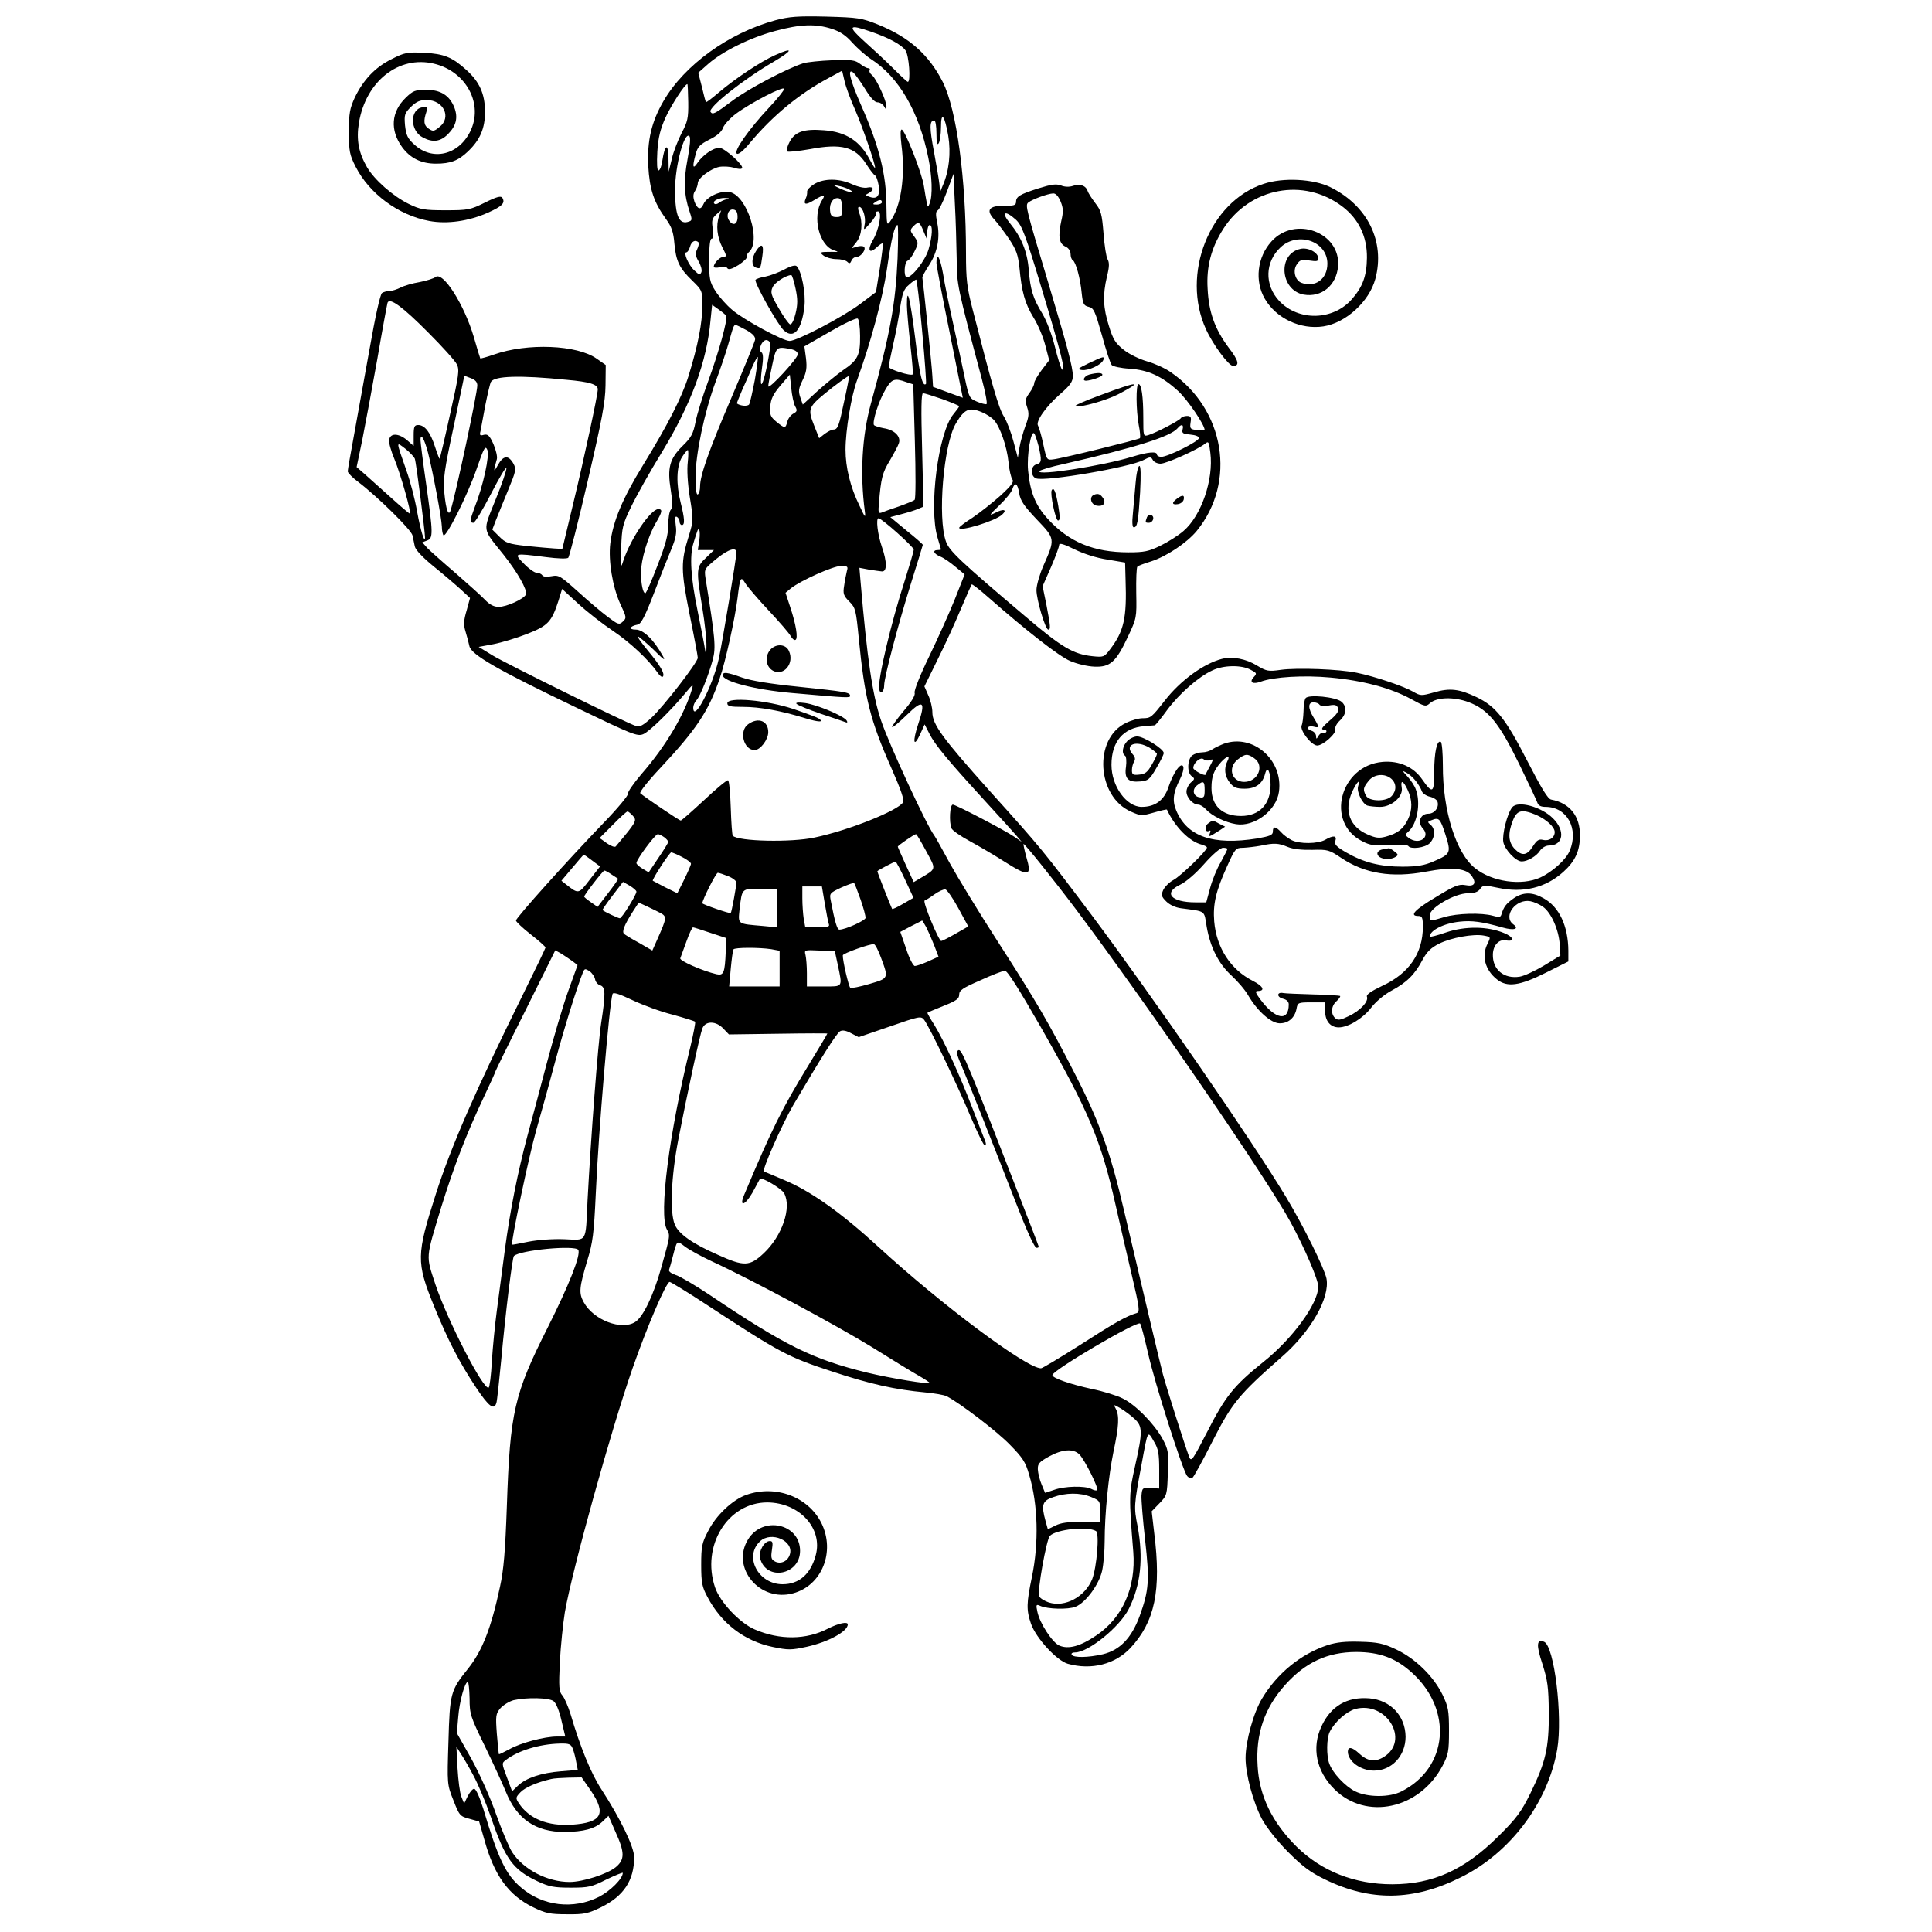 <?xml version="1.0" encoding="utf-8"?>
<!-- Generator: Adobe Illustrator 21.0.0, SVG Export Plug-In . SVG Version: 6.00 Build 0)  -->
<svg version="1.1" id="图层_1" xmlns="http://www.w3.org/2000/svg" xmlns:xlink="http://www.w3.org/1999/xlink" x="0px" y="0px"
	 viewBox="0 0 850 850" style="enable-background:new 0 0 850 850;" xml:space="preserve">
<g transform="translate(0,0) scale(1,1)">
	<path d="M363.5,7.3c14.1,0.4,15.5,0.6,22.8,3.5c13.8,5.6,22.4,13.3,28.5,25.3c6.1,12.2,10.2,42.5,10.2,75.4
		c0,11.4,0.4,14.9,2.9,24.6c8.7,33.9,11.5,43.6,13.8,47.2c1.3,2.1,3.2,7.1,4.2,11l1.9,7.1l0.7-4.4c0.4-2.5,1.6-6.7,2.6-9.5
		c1.6-4.1,1.7-5.6,0.8-8.3c-1-3-0.8-3.8,1-6.3c1.1-1.5,2.1-3.5,2.1-4.3s1.5-3.4,3.3-5.8l3.3-4.3l-1.7-6.5c-0.9-3.6-3.2-9.1-5.2-12.3
		c-3.8-6.2-5.2-11.3-6.2-22c-0.6-5.5-1.3-7.7-4.5-12.5c-2.2-3.2-5.1-7.1-6.6-8.7c-3.8-4.1-2.3-6,4.5-6c4.1,0.1,5.1-0.2,5.1-1.6
		c0-2.4,1.6-3.4,9.8-6c5.8-1.8,7.8-2.1,10-1.3c1.7,0.7,3.7,0.7,5.2,0.2c3-1.1,5.7-0.2,6.5,2.2c0.3,1,1.9,3.4,3.4,5.4
		c2.5,3.2,2.9,4.7,3.6,13.3c0.4,5.3,1.2,10.5,1.8,11.4c0.8,1.4,0.8,3.3-0.3,7.6c-1.9,8.1-1.7,13.7,0.9,21.8
		c1.8,5.9,2.9,7.6,6.6,10.5c2.4,1.9,7,4.1,10.2,5s7.9,3,10.3,4.7c23.9,16.4,29.1,48.3,11.5,69.9c-4.4,5.3-13.3,11.2-20.1,13.4
		c-2.9,0.9-5.7,1.9-6,2.3c-0.4,0.4-0.6,5.6-0.5,11.7c0.2,10.8,0.2,10.9-3.7,19.2c-5.2,11.1-7.8,13.4-14.7,13.1
		c-3-0.1-7.7-1.2-10.7-2.5c-4.9-2.1-18.9-13-36.1-28.1c-3.7-3.3-7-5.8-7.2-5.6c-0.2,0.3-2.4,5.2-4.8,10.9c-2.4,5.8-7,15.8-10.2,22.2
		l-5.8,11.8l1.7,3.9c1,2.1,1.8,5.5,1.8,7.4c0,5.4,4.3,11.3,25.4,34.9c22.7,25.2,23.3,26,44.6,54.3C507,438.3,551,502,565.9,526.8
		c7.7,12.8,16.8,31.3,17.7,35.7c1.6,8.5-6.9,23.4-19.8,34.6c-18.7,16.4-21.8,20.2-30.3,36.9c-4.3,8.5-8.3,15.8-8.9,16.2
		c-0.6,0.4-1.6,0-2.3-0.8c-2.1-2.8-14.3-41-17.2-54c-1.6-6.9-3.1-12.8-3.5-13.1C500.3,581,463,602.9,463,605c0,1.3,7.8,4,17.4,6.1
		c5,1,11,2.9,13.4,4.1c5.7,2.7,13.9,11.1,17.6,17.7c2.6,4.9,2.8,5.8,2.4,15.1c-0.3,9.7-0.4,10-3.7,13.4l-3.4,3.5l1.1,9.5
		c3.2,25.4,0.3,39.1-10.5,50.7c-6.7,7.1-17.1,9.8-27.5,6.9c-4.9-1.4-14-11.3-16.2-17.6c-2.1-6.1-2-9.1,0.4-20.6
		c3.1-15,2.7-31.9-1.2-44.9c-1.6-5.7-2.9-7.6-8.5-13.3c-5.7-5.9-22.1-18.4-27.8-21.3c-1.1-0.6-5.4-1.3-9.5-1.7
		c-13-1.2-24-3.6-40.6-9.1c-19.9-6.5-23-8.2-55.4-29.4c-8.5-5.6-15.9-10.1-16.4-10.1c-1.5,0.1-9.9,19.6-16.3,38
		c-9.3,26.6-26.6,88.8-29.8,107.4c-0.8,4.9-1.8,14.7-2.2,21.8c-0.5,11.2-0.4,13,1.1,14.7c0.9,1,2.5,4.7,3.6,8.2
		c4.3,14.6,9,26.1,13.5,33c8.5,13.1,14.5,25.5,14.5,30c0,10.2-4.6,17.1-14.5,22c-5.8,2.8-7.4,3.2-15.1,3.1c-7.5,0-9.3-0.4-14.9-3.1
		c-10.8-5.3-17.1-14-21.4-29.7l-2.3-8l-4.3-1.2c-4.1-1.1-4.4-1.4-7-8.1c-2.8-7-2.8-7.1-2.2-25.8c0.6-21.3,0.9-22.5,8.5-32
		c6.3-7.8,10.3-17.9,14.2-36.3c1.6-7.2,2.3-15.7,3-35.5c1.4-41.4,3.2-49.1,18-78.5c9.3-18.5,14.7-32.1,13.4-34.1
		c-1.3-2.2-25.7,0.1-28.3,2.7c-0.7,0.7-3.7,25-5.6,45.9c-0.9,9.3-1.8,17.8-2.1,18.7c-1,3.4-3.3,1.7-8.8-6.5
		c-7.7-11.6-12.6-21.2-18.7-36.2c-7.8-19.2-7.7-22.4,0.8-49c6.7-21,17.7-46.1,37.9-87c5.7-11.5,10.4-21.3,10.4-21.6
		c0-0.4-2.9-3-6.5-5.8s-6.5-5.6-6.5-6.1c0-1.2,22.9-26.7,38.6-43c6.1-6.3,10.9-12.1,10.7-12.8c-0.3-0.6,2.4-4.5,5.8-8.5
		c10.9-12.5,19.1-26.4,22.4-37.7c0.6-2.1,0.1-1.8-2.6,1.5c-6.8,8.2-16.2,17.4-18.9,18.5c-2.6,1.1-4.8,0.2-29.9-11.9
		c-34.2-16.4-45.9-23.1-46.6-26.9c-0.3-1.5-1.1-4.4-1.7-6.4c-0.9-2.9-0.8-4.9,0.5-9.2l1.5-5.5l-4.1-3.8c-2.3-2.1-7.7-6.7-11.9-10.1
		c-4.8-3.9-8-7.3-8.3-8.8c-0.3-1.3-0.7-3.5-1-4.8c-0.5-2.5-15.4-17.1-23.8-23.5c-2.6-1.9-4.7-4.1-4.7-4.7c0-0.7,1.2-7.5,2.6-15.1
		c1.4-7.6,4.5-24.8,6.9-38.2c2.7-15.4,4.8-24.7,5.6-25.2s2.3-0.9,3.4-0.9s3.2-0.7,4.8-1.5c1.5-0.8,5.3-1.9,8.4-2.4
		c3-0.6,6.2-1.6,6.9-2.2c3.3-2.7,12.7,12.2,16.9,26.5c1.4,5,2.7,9.1,2.8,9.3c0.2,0.1,2.9-0.6,6-1.7c14.7-5.2,36.6-4.3,45.2,1.8
		l4,2.8l-0.1,9c-0.1,7.3-1.5,14.8-7.8,41.9c-4.2,18.1-8.1,33.4-8.6,33.9s-4.5,0.4-9.8-0.3c-14.3-1.8-14.3-1.8-9.7,2.9
		c2.1,2.2,4.7,4,5.6,4c1,0,2.1,0.5,2.5,1.1c0.4,0.7,2,0.8,4.1,0.4c3.2-0.6,3.9-0.1,11.6,6.8c4.5,4.1,10.4,9.1,13.1,11.1
		c4.5,3.4,5,3.6,6.6,2.1c1.7-1.6,1.7-1.9-1.1-7.8c-3.4-7.5-5.3-19-4.4-26.6c1.2-9.9,5.4-19.8,14.5-34.6c10.7-17.4,17-29.7,19.9-39
		c4.2-13.6,6.1-23.4,6.1-31.2c0-6.4-0.1-6.6-4.4-10.8c-5.7-5.5-7.2-8.6-7.9-16.4c-0.4-4.9-1.2-7.3-3.6-10.6
		c-5.5-7.6-7.3-13.1-7.9-23.6c-0.5-11,1.4-19.3,6.7-28.4c9.2-15.9,28.7-30,49.3-35.6C347.3,7.3,350.9,7,363.5,7.3z M341.1,13.6
		c-10.9,2.9-23.1,8.9-29.5,14.5l-4.4,3.9l1.6,6.2c0.8,3.5,1.6,6.5,1.8,6.7c0.2,0.2,2.7-1.7,5.6-4.2c7.6-6.4,18.5-13.6,24.7-16.4
		c8.4-3.8,8.1-2.2-0.6,2.9c-13.2,7.7-28.9,20.1-27.7,22c0.9,1.4,1.9,0.9,9.5-4.8c6.7-5.1,23.9-14.2,31.4-16.6
		c1.7-0.5,7.4-1.1,12.7-1.3c8.4-0.3,10-0.1,12.2,1.6c1.3,1,2.9,1.9,3.6,1.9c0.6,0,0.9,0.4,0.6,0.9s0.2,1.5,1.1,2.2
		c1.9,1.6,6.3,11.2,6.3,13.7c-0.1,1.6-0.1,1.6-1.1-0.1c-0.5-0.9-1.8-1.7-2.9-1.7c-1.2,0-3.1-2.1-5.4-5.9c-2-3.2-4.3-6.4-5.1-7.1
		c-2.9-2.4-1.6,3,3.4,14.4C386.8,64.2,390,77,390,90.8c0.1,7.9,0.2,8.5,1.5,6.8c4.9-6.5,6.9-19.9,5.1-33.9c-0.5-4.3-0.5-6.7,0.1-6.7
		c1.4,0,9.1,19.6,9.8,25c0.4,2.5,0.9,5.6,1.2,7c0.5,2.3,0.6,2.4,1.3,0.5c1.4-3.3,1.1-12.1-0.6-20.2c-4.1-20.2-13-35.5-25.2-43.3
		c-2.3-1.5-6-4.8-8.2-7.2c-2.8-3.2-5.3-4.9-9-6.1C358.9,10.4,352.2,10.6,341.1,13.6z M380.4,18.3c3.8,3.4,9.6,8.8,12.7,11.9
		c3.2,3.2,6,5.8,6.3,5.8c1.4,0,0.5-11.7-1-13.8c-1.8-2.6-7.4-5.6-15.3-8.3C373.3,10.5,372.7,11.4,380.4,18.3z M371.6,35.8l-1.1-4.7
		l-6.1,3.3c-12.7,6.8-24.5,16.5-34.5,28.5c-2.8,3.4-5,5.2-5.7,4.7c-1.6-1,5.3-10.8,14.1-20.2c3.7-3.9,6.7-7.7,6.7-8.3
		c0-1.5-14.7,6.1-21.3,11c-2.5,1.9-5,4.6-5.6,6.1c-0.6,1.8-2.7,3.6-6,5.2c-4.1,2.1-5.2,3.2-6,6.3c-1.6,5.7-1.3,7.1,0.8,3.9
		c2.3-3.4,6.9-6.6,9.6-6.6c2.3,0.1,10.8,7.7,10,9c-0.3,0.5-1.9,0.4-3.5-0.2c-1.7-0.5-4.6-0.7-6.5-0.4c-3.9,0.8-9.5,5-9.5,7.2
		c0,0.8-0.5,2.3-1.2,3.4c-0.9,1.3-0.9,2.7-0.3,4.6c1.3,3.5,2.8,4,4,1.2c1.4-3.3,7.7-6.1,11.6-5.3c7.7,1.7,14,21.8,8.3,26.5
		c-0.7,0.7-1.1,1.6-0.9,2.1c0.3,0.4-1.3,2-3.6,3.5c-2.9,1.8-4.4,2.2-4.9,1.4c-0.4-0.7-1.7-0.9-3.3-0.4c-1.5,0.3-2.7,0.2-2.7-0.2
		c0.1-1.7,2.7-4.4,4.3-4.4c1.5,0,1.4-0.6-0.5-4.2c-2.3-4.5-2.9-9.7-1.4-13.8l0.9-2.5l-2.2,1.9c-1.8,1.7-2.1,2.6-1.5,6.3
		c0.4,2.9,0.3,4.3-0.5,4.3c-0.7,0-1.1,3.1-1.1,9.3c0,8.5,0.2,9.7,2.8,13.8c1.6,2.5,4.9,6.2,7.3,8.2c5.1,4.4,22.3,13.7,25.3,13.7
		c3.3,0,23.4-10.5,31.1-16.3l6.9-5.2l1.7-10.5c0.9-5.8,1.5-10.7,1.3-10.9c-0.2-0.3-1.5,0.6-2.8,1.8c-3.2,3-4.1,1.1-1.6-3.2
		c2.8-4.7,4.2-12.7,2.3-12.7c-0.8,0-1.2,0.4-0.9,0.8c0.3,0.5-0.8,2.4-2.5,4.3c-3,3.4-3,3.4-2.5,0.7c0.7-3-0.8-7.8-2.4-7.8
		c-0.6,0-0.6,0.9,0,2.6c1.7,4.3,1.2,9.9-1.2,12.9l-2.1,2.7l2.1-0.6c1.2-0.4,2.6-0.5,3.2-0.1c1.4,0.9-1.1,4.5-3.1,4.5
		c-0.9,0-2,0.8-2.3,1.7c-0.5,1.2-0.9,1.4-1.8,0.5c-0.7-0.7-2.8-1.2-4.8-1.2s-4.5-0.7-5.6-1.5c-2.1-1.6-1.7-1.7,3.6-1.7
		c3,0.1,3.1,0,1.1-0.6c-6.7-2-9.9-14.8-5.5-22c1.8-2.7,0.9-2.8-3.5-0.1c-3.6,2.2-4.8,2-3.6-0.8c0.5-1,0.7-2.4,0.6-3
		c-0.1-0.7,1.3-2.2,3.1-3.3c4.3-2.6,11-2.6,16.8,0.1c2.5,1.1,5.4,1.8,6.7,1.4c2.7-0.6,3.1,1,0.6,2.4c-1.7,0.9-1.7,1,0,1.6
		c3.5,1.4,5-0.2,4.3-4.8c-0.4-2.3-1.1-4.3-1.6-4.5s-2.3-2.5-4-5.2c-4.8-7.4-10.8-9-24.6-6.4c-5.2,0.9-9.7,1.4-10.1,1
		s0.1-2.4,1.2-4.4c2.4-4.3,6.3-5.6,15-4.9c9.8,0.7,16,4.8,20.3,13.2c1.2,2.2,2.1,3.7,2.2,3.3c0.1-1.8-5.6-18.1-8.7-25.3
		C374.3,44.1,372.2,38.4,371.6,35.8z M302.4,37c-1.1,0-7,9.1-9.6,14.7c-2.3,5.2-3.2,8.7-3.6,15c-0.3,5.4-0.1,8.3,0.5,8.3
		s1.4-1.9,1.7-4.3c1.1-7.3,2.6-7.9,2.7-1.2l0.1,6l1.4-5.7c0.7-3.1,2.7-8.2,4.3-11.3c2.6-4.9,3-6.5,2.9-13.5
		C302.7,40.6,302.6,37,302.4,37z M414,56c0,3-0.5,6.2-1,7c-0.7,1.1-1-0.2-1-4.3c0-3.2-0.4-5.7-1-5.7c-2.1,0-2.1,3.2-0.1,13.7
		c1.1,6,2.2,12.4,2.4,14.3l0.3,3.5l1.1-2.7c2.9-6.5,3.7-14.6,2.5-22C415.6,50.6,414,48.7,414,56z M303.3,59.9
		c-2.2-2.2-6.3,12.9-6.3,23.6c0,11.7,1.8,15.7,6.3,13.9c1.2-0.4,1.2-1.1,0.1-4.3c-2.5-7.3-2.7-13.7-0.9-23.1
		C303.6,64.1,303.9,60.5,303.3,59.9z M420.1,89.5l-0.6-13l-2.9,7.8c-1.6,4.4-3.5,8.1-4.1,8.3c-0.8,0.4-0.9,1.8-0.2,5.2
		c1.4,6.6,0.2,13.1-3.5,18.8c-1.8,2.7-3.1,5.2-3,5.5c0.3,1.5,4.2,38.8,4.4,43.3l0.3,4.8l6.5,2.4c3.6,1.3,6.5,2.4,6.6,2.4
		c0,0-2.6-12.7-5.7-28.3c-3.2-15.5-5.8-29.4-5.9-31c0-5.3,1.6-2.6,2.9,4.7c0.6,4.1,2.7,14.1,4.5,22.2c1.8,8.2,4.1,18.9,5.1,23.8
		c1.8,8.5,2,8.9,5.3,10.3c1.9,0.8,3.8,1.3,4.2,1.1c0.5-0.2-0.5-5.3-2.1-11.3c-10.9-40.9-10.9-41.1-11-52.8
		C420.8,107.6,420.5,96.6,420.1,89.5z M368.5,81.7c-2.3-0.5-2-0.2,1.4,1.4c4.3,1.9,7.1,2,3.4,0.1C372.3,82.7,370.2,82,368.5,81.7z
		 M463.3,85.1c-2.3,0.1-9.2,2.6-10.9,4c-1.4,1.2-1.1,2.4,9,36c8.1,27.1,10.6,36.4,10.6,40.3c0,2.5-1.1,4.1-5.6,8
		c-6.3,5.5-10.9,12.1-9.7,13.9c0.4,0.7,1.5,4.3,2.3,8.2c1.5,6.9,1.5,7,4.5,6.6c3.7-0.4,37.4-8.7,38-9.3c0.3-0.3,0.1-2.9-0.5-5.8
		c-1.2-6.5-1.3-18-0.1-18c1.3,0,2.1,5.4,2.1,14.7c0,8.3,0,8.4,2.3,7.7c3.5-1.1,13.5-6.3,14.2-7.4c0.3-0.5,1.5-1,2.7-1
		c1.7,0,2,0.5,1.6,2.9c-0.4,2.7-0.1,3,2.9,3.3c1.8,0.2,3.3,0.2,3.3,0c0-2.3-7.5-13.3-11.6-17.1c-7.2-6.6-13.1-9.3-21.5-9.9
		c-3.8-0.2-7.3-1-7.8-1.6c-0.6-0.7-2.5-6.5-4.3-13.1c-3-10.6-3.6-12-5.8-12.5c-2.2-0.5-2.6-1.3-3.1-6c-0.6-6.6-2.6-13.7-3.9-14.5
		c-0.6-0.3-1-1.6-1-2.8c0-1.3-0.9-2.6-2.2-3.2c-2.8-1.2-3.4-4.4-1.9-11.2c1-4.2,0.9-5.8-0.3-8.7C465.6,86.3,464.5,85,463.3,85.1z
		 M319,87.1c-2.8-0.1-5.8,1.4-4.7,2.5c0.3,0.4,1.2,0.2,1.9-0.3c0.7-0.6,2.2-1.3,3.3-1.6C321.1,87.3,321.1,87.2,319,87.1z
		 M368.9,87.2c-2.3-0.4-4.1,2.2-3.7,5.5c0.2,2.2,0.8,2.8,2.8,2.8c2.2,0,2.5-0.4,2.5-4C370.5,88.7,370,87.4,368.9,87.2z M385,89
		c-1.2,0.8-1.1,1,0.8,1c1.2,0,2.2-0.5,2.2-1C388,87.7,386.9,87.7,385,89z M322.7,92.2c-2.1-0.4-3.4,2.5-2,4.7
		c1.7,2.7,3.8,1.9,3.8-1.4C324.5,93.5,324,92.4,322.7,92.2z M444.4,98.3c5,6.1,7.6,12.5,8.2,20.4c0.7,8.8,1.9,12.6,6,19.3
		c1.9,3.2,4.2,9.2,5.5,14.5c1.2,4.9,2.6,9.4,3.1,10c2,2-0.5-7.7-8.8-35.2c-7.3-24.3-8.8-28.1-11.4-30.6
		C442,92.2,440.3,93.3,444.4,98.3z M401.8,99.6c-1.5,1.6-1.5,1.9,0.4,4.4c1.9,2.7,2,2.9,0.2,6.5c-0.9,2-2.3,3.9-3.1,4.2
		c-1.5,0.6-1.8,7.3-0.3,7.3c2.3,0,8-7.3,9.5-12.2c1.7-5.9,2-10.8,0.5-10.8c-0.5,0-1,1.5-1.1,3.2v3.3l-1.6-3.8
		C404.6,97.5,404.1,97.3,401.8,99.6z M394.9,99c-1.3,0-2.7,5.8-4.7,19.5c-1.9,12.9-7.1,32.2-13.1,48.7c-2.6,7-5.1,22.2-5.1,30.7
		c0,7.7,2.1,16.4,6.1,24.5c2.5,5.4,2.8,5.7,2.4,2.6c-2.2-16.5-1.2-33.3,2.6-47.2c8.5-30.9,10.9-43.8,11.8-64.1
		C395.2,105.6,395.2,99,394.9,99z M303.6,108.5c-0.4,1.4-1.1,2.5-1.6,2.5c-1.5,0,0.9,5.6,3.5,8c2.1,2,2.5,2.1,3.1,0.7
		c0.3-0.9-0.2-2.9-1.2-4.6c-1.4-2.4-1.6-3.5-0.7-5.4c0.7-1.4,0.9-2.8,0.6-3.1C305.9,105.3,304.2,106.2,303.6,108.5z M403.1,123
		c-0.3,0-1.8,1-3.2,2.3c-2.2,1.8-2.9,3.6-3.9,10.2c-0.6,4.4-2,11.7-3.1,16.3c-1,4.5-1.9,8.9-1.9,9.6c0,1.1,9.8,4.2,10.6,3.3
		c0.2-0.1-0.3-6.1-1.1-13.2c-0.8-7.2-1.5-15-1.5-17.4c0-8.9,1.5-2.5,3.7,15.1c1.9,16,3.2,21.2,4.7,19.7c0.2-0.2-0.5-10.6-1.7-23.2
		C404.6,133.2,403.4,123,403.1,123z M170.5,133.2c-0.2,0.7-2.3,11.9-4.5,24.8c-2.3,12.9-5.3,28.9-6.6,35.5l-2.5,12l3.8,3.3
		c2.1,1.9,7.3,6.5,11.5,10.3s7.9,6.9,8.1,6.9c0.9,0-4.1-17.6-6.8-24.1c-1.4-3.3-2.5-7.1-2.3-8.3c0.4-3.1,4-3.1,7.7-0.1l3.1,2.7v-4.6
		c0-3.9,0.3-4.6,2-4.6c2.9,0,5.4,3.3,7.4,9.6c1,3.1,1.9,5.4,2,5.2c0.2-0.1,2.3-9,4.6-19.5c3.9-17.4,4.2-19.5,3-22
		c-0.8-1.6-6.4-7.8-12.5-13.9C177.3,135.1,171.4,130.7,170.5,133.2z M316.1,136.1l-2.8-2l-0.7,6.8c-1.6,18.2-8.5,36.8-21.3,57.9
		c-5.3,8.6-11.4,19.5-13.6,24.1c-3.8,7.8-4.1,9.2-4.4,18c-0.3,9.2-0.2,9.4,1,5.6c3.2-9.6,12-22.5,15.3-22.5c2,0,1.8,1.2-1.1,6.1
		c-3.5,6.1-6.5,16.2-6.5,21.8c0,5.1,0.9,9.1,1.9,9.1c0.4,0,2.8-5.5,5.4-12.3c3.6-9.3,4.7-13.5,4.7-17.7c0-3.1,0.5-6.1,1.1-6.7
		c0.9-0.9,0.9-3,0-8.7c-1.6-9.8-0.5-13.8,5.3-19.5c3.7-3.6,4.6-5.3,5.6-10.4c0.6-3.3,3.1-11.3,5.5-17.8c4.7-12.8,8.8-27.6,8-29
		C319.2,138.5,317.7,137.2,316.1,136.1z M377.4,140.2c-0.5-0.5-6,2.1-12.2,5.7l-11.3,6.5l0.7,5.2c0.5,4.3,0.2,6.2-1.5,9.7
		c-1.8,3.7-1.9,4.9-1,7.5l1.1,3.2l6.4-5.9c3.6-3.2,8.7-7.4,11.4-9.3c6.4-4.3,7.5-6.6,7.4-15C378.4,144,377.9,140.6,377.4,140.2z
		 M323.7,143c-0.9,0-1,0.3-3.3,8.5c-0.9,3.3-3.4,10.6-5.5,16.3c-5,13.5-8.9,32-8.9,42.3c0,5.1,0.4,7.8,1,7.4c0.6-0.3,1-1.9,1-3.5
		c0-4.8,3.8-15.7,14-39.5c5.4-12.7,10-23.9,10.2-25c0.2-1.3-0.8-2.5-3.7-4.2C326.3,144.1,324.1,143,323.7,143z M337.6,149.7
		c-2-0.8-4.4,4.2-2.6,5.3c0.8,0.5,0.9,2.7,0.2,7.3c-0.5,3.7-0.6,6.7-0.2,6.7c0.7,0,2.5-7.2,3.6-14.6
		C339.1,151.1,338.9,150.2,337.6,149.7z M339.7,160.8c-0.9,4.2-1.7,8.3-1.7,9.1c0,1.9,12.9-12.1,13-14c0-1.1-1.1-1.9-3.1-2.3
		C341.6,152.4,341.5,152.4,339.7,160.8z M333.4,157.1c-0.2-0.2-1.2,1.6-2.3,4c-1,2.4-3,7.1-4.5,10.3c-1.4,3.3-2.5,6-2.4,6.1
		c1.4,1.1,4.8,1.4,5.4,0.4c0.4-0.7,1.5-5.6,2.5-10.8C333,161.8,333.6,157.3,333.4,157.1z M207.2,166.4l-2.9-1.1l-4.7,22.4
		c-4.2,19.4-4.7,23.3-4.1,29.2c0.7,7.5,1.9,10.6,2.8,7.5c2.5-8.2,11.7-51.5,11.7-54.8C210,168.1,209.1,167.1,207.2,166.4z M216,168
		c-0.4,0.7-1.5,5.4-2.5,10.4c-0.9,5-1.9,10.1-2.1,11.3c-0.5,1.8-0.2,2.1,1.5,1.6c1.7-0.4,2.5,0.3,4.2,4.1c1.1,2.6,1.8,5.5,1.5,6.6
		c-1.6,5.5-1.5,6.2,0.4,2.7c2.4-4.4,4.7-4.6,6.9-0.7c1.3,2.4,1.1,3.3-2.3,11.5c-2,5-4.5,10.9-5.4,13.3l-1.6,4.2l3.1,3.1
		c2.8,2.8,4,3.2,11.9,4.1c4.9,0.5,10.5,1,12.3,1.1l3.5,0.2l4.8-20c4.7-19.4,10.8-47.7,10.8-50.2c0-2.2-3.6-3.3-13.7-4.2
		C228.5,165,217.6,165.4,216,168z M348.1,170.6l-0.6-5.8l-4.2,4.9c-3.2,3.8-4.2,5.9-4.4,9.2c-0.3,3.6,0.1,4.5,2.6,6.6
		c3.8,3.1,4.1,3.1,4.9,0c0.3-1.3,1.5-2.9,2.6-3.5c1.7-0.9,1.9-1.4,0.8-3.3C349.2,177.5,348.4,173.9,348.1,170.6z M373.6,165.4
		c-0.2-0.3-6.2,4-11,8c-6.9,5.7-7.2,6.8-4.5,13.6l2.3,5.8l2.4-1.9c1.4-1,3.1-1.9,3.8-1.9c2,0,2.5-1.4,4.9-12.9
		C372.8,170.3,373.7,165.4,373.6,165.4z M389.4,171.7c-2.8,4.7-5.7,13.9-4.9,15.3c0.3,0.4,2.2,1,4.3,1.4c4.7,0.7,7.6,3.6,6.7,6.5
		c-0.3,1.1-2.2,4.6-4,7.7c-3.3,5.4-3.9,7.8-4.8,18.7c-0.4,4.2-0.2,4.7,1.2,4.2c0.9-0.4,4.3-1.6,7.6-2.7c3.3-1.2,6.4-2.4,6.9-2.9
		c0.5-0.4,0.5-11.8,0.1-25.8l-0.7-25l-3.1-1C393.5,166.2,392.2,166.7,389.4,171.7z M406.1,173c-0.8,0-0.9,7.1-0.4,24.9l0.6,25
		l-2.4,1c-1.3,0.6-4.6,1.6-7.3,2.3l-4.9,1.3l7.1,5.9c4,3.2,7.2,6,7.2,6.3c0,0.2-2.3,7.7-5.1,16.6c-5.8,18.6-11.9,41.7-11.9,45.2
		c0,2.9-1.7,4.2-2.2,1.8c-0.8-3.8,5.2-29.3,11.3-48c2.1-6.7,3.9-12.7,3.9-13.5c0-1.2-14.1-13.8-15.5-13.8c-1.2,0-0.4,7.1,1.5,12.6
		c2.3,6.6,2.3,11,0,10.8c-0.8-0.1-3.4-0.4-5.7-0.8l-4.2-0.8l0.5,5.9c2.9,34,5.2,49.9,9,61.2c3.5,10.5,20.3,46.7,23.4,50.6
		c0.4,0.5,3.6,6.2,7,12.5c3.5,6.3,12.7,21.4,20.5,33.5c17.7,27.5,22.9,36.4,34.7,59.5c10.6,20.7,15.5,34.5,21.3,59.5
		c7.8,33.1,15.6,66.2,17.1,72c1.5,5.7,9.6,31.2,11.6,36.5c0.9,2.3,1.5,1.4,7.9-11c8-15.7,11.8-20.4,24.5-30.6
		c13-10.3,24.3-25.8,24.4-33.3c0-3-5.8-16.6-12.2-28.4c-10.2-18.9-62.7-95.3-94.1-137.2c-9.9-13.2-23-29.5-23.4-29.2
		c-0.1,0.2,0.4,2.7,1.2,5.6c2.6,8.7,1.2,9-9.4,2.3c-4.2-2.7-11-6.7-15.2-9c-4.3-2.3-8-4.9-8.3-5.8c-1.1-2.8-0.7-10.4,0.6-10.4
		c1.3,0,22.9,11.3,27.3,14.3l3,2.1l-2.1-2.5c-1.1-1.3-7.5-8.4-14.2-15.7c-15.9-17.4-21.8-24.4-24.3-29.4l-2.1-4.1l-2,4.4
		c-2.9,6.2-3.4,3.2-0.8-4.6c3.4-10.1,2.1-11-5-4c-3.3,3.2-6.2,5.7-6.5,5.4c-0.2-0.3,2-3.4,5-7c3.5-4.1,5.3-7,4.9-8.1
		c-0.3-1,2.5-8,6.4-16c3.8-7.9,8.9-19.2,11.3-25.2l4.3-10.9l-4-3.3c-2.1-1.8-5.1-3.9-6.6-4.5c-3-1.2-3.7-2.9-1.3-2.9
		c0.8,0,1.5-0.1,1.5-0.3c0-0.1-0.7-2.4-1.5-5.1c-4-13.1,0.3-46.5,7-54.4c1.4-1.7,2.5-3.2,2.5-3.5c0-0.2-3.3-1.6-7.4-3.1
		C410.5,174.2,406.7,173,406.1,173z M420.5,186.4c-5.4,9.3-8.1,41.4-4.3,51.9c1.5,4.1,6.1,8.5,34.8,32.8
		c16.2,13.8,21.2,16.7,29.6,17.6c4.9,0.5,5.2,0.4,7.7-2.9c6.2-8.1,7.5-13.8,6.9-30.8l-0.2-7.5l-7.7-1.3c-4.8-0.7-10.4-2.5-14.5-4.5
		c-4.8-2.4-6.8-2.9-6.8-2c0,0.8-1.6,5.2-3.6,9.8l-3.7,8.4l1.7,8.3c1.8,9.4,1.9,10.8,0.8,10.8c-1.3,0-5.2-13.2-5.2-17.4
		c0-2.1,1.4-6.9,3-10.6c5.3-12,5.3-11.9-2.9-20.5c-5.6-5.9-7.2-8.3-7.7-11.5c-0.7-4.4-1.9-5.2-3-1.8c-0.3,1.2-2.9,4.4-5.7,7.1
		c-4.6,4.4-4.8,4.8-1.8,3.3c3.6-1.9,5.4-1.4,3,0.8c-2.9,2.8-18.9,7.7-18.9,5.8c0-0.4,2.6-2.4,5.8-4.4c3.1-2.1,8.6-6.4,12.2-9.6
		c5.1-4.7,6.2-6.2,5.4-7.3c-0.6-0.8-1.4-4.2-1.7-7.6c-0.7-6.9-3.7-15.5-6.4-18.5c-1-1.1-3.3-2.6-5.2-3.4
		C426.4,179,424.3,179.9,420.5,186.4z M518.1,188.4c-3.1,3.7-18.8,8.6-49.9,15.7c-5.7,1.2-10.6,2.7-10.9,3.2
		c-1.4,2.2,27.6-2.3,40.7-6.3c7.2-2.2,11-2.5,11-1c0,0.5,0.9,1,1.9,1c2.9,0,16.6-6.8,16.6-8.3c0-0.7-1.6-1.3-3.8-1.5
		c-3.3-0.3-3.8-0.6-3.4-2.3C520.9,186.7,519.7,186.4,518.1,188.4z M455,190.7c-1.4-1.6-3.3,9.5-2.7,16.2c0.9,9.6,3.2,15.4,8.7,21.4
		c9.3,10.2,20.2,14.7,35.5,14.7c6.8,0,8.9-0.4,14-2.9c3.3-1.6,7.9-4.5,10.2-6.5c7.9-6.8,13.3-22.7,11.8-34.4c-0.6-4.9-0.8-5.2-2.3-4
		c-3,2.5-17,8.8-19.6,8.8c-1.4,0-2.9-0.7-3.4-1.6c-0.8-1.5-1.2-1.5-4.1,0c-6.1,3.2-42.8,9.5-47.2,8.1c-2.6-0.9-2.6-5.5,0.1-6.2
		c2.3-0.6,2.4-1.7,0.9-8.1C456.2,193.6,455.4,191.1,455,190.7z M185,193.6c0,1,1.1,9.8,2.5,19.4c3.1,21.9,3.1,23.8,0.4,24.8
		l-2.1,0.8l2.3,2.6c1.3,1.3,6.9,6.3,12.4,11c5.5,4.8,11.3,10,12.9,11.7c2,2.1,3.9,3.1,6,3.1c3.5,0,11.2-3.5,12-5.5
		c0.7-1.9-3.7-9.7-9.9-17.5c-9.5-11.9-9.2-9.8-3.5-24.1c2.8-6.8,4.9-13.1,4.8-13.9c-0.2-0.8-3.2,4.3-6.8,11.3s-7.1,12.7-7.7,12.7
		c-1.7,0-1.6-1.1,0.5-6.7c3.8-9.6,6.7-22.9,5.6-25.4c-0.9-2-1.5-0.9-4.8,8.7c-3.9,11.2-13.3,30-14.5,28.9c-0.3-0.4-0.7-2.1-0.7-3.8
		c-0.1-3.8-3.9-23.8-6-32.2C186.8,193.2,185,190.1,185,193.6z M178.3,197.4c-4.1-3.1-4.2-3.9,0.5,9.6c1.7,4.7,3.8,12.8,4.7,18
		c1.5,8.3,3.4,14.5,3.5,11.5c0-2.5-3.9-33.2-4.5-34.7C182.1,200.9,180.2,198.9,178.3,197.4z M302.6,198c-0.3,0-1.5,1.5-2.6,3.2
		c-2.4,4-2.6,11.9-0.5,20.1c1.7,6.7,1.9,9.7,0.5,9.7c-0.5,0-1-0.6-1-1.4c0-0.8-0.5-1.8-1.2-2.2c-0.8-0.5-0.9,0.5-0.5,3.7
		c0.5,3.4,0,5.8-1.9,10.4c-1.4,3.3-4.9,12.1-7.7,19.5c-4,10.4-5.7,13.6-7.2,13.8c-3.5,0.7-4.1,2.2-0.8,2.2s7.8,4.3,11.7,11.2
		c1.6,2.8,1,2.5-4-2.5c-3.3-3.1-6.3-5.7-6.8-5.7c-0.4,0,1.6,2.8,4.4,6.2c5.6,6.7,7.7,10.4,6.6,11.5c-0.3,0.4-1.4-0.4-2.3-1.8
		c-3.9-5.6-12.1-13.3-19.7-18.4c-4.5-3-11.3-8.3-15.2-11.9l-7.1-6.5l-1.6,5.2c-3,9.3-4.6,11-13.8,14.6c-4.6,1.8-11.2,3.8-14.8,4.5
		l-6.5,1.2l6.2,3.8c6.1,3.7,59,29.8,63,31c1.6,0.6,3.2-0.3,6.7-3.5c5.3-4.9,20.5-24.5,20.5-26.5c0-0.7-1.6-9.4-3.6-19.1
		c-3.9-19.5-3.9-23.2-0.3-34.7c2-6.5,2-7,0.4-16.8c-1-6.3-1.3-12.2-0.9-15.5C302.9,200.4,302.9,198,302.6,198z M306.6,234.2
		c-0.3,0.7-0.9,2.8-1.5,4.7c-1.8,5.7-1.2,15.4,1.9,30.3c1.6,7.9,3.1,15.6,3.3,17.3c0.3,1.9,0.5,1.1,0.5-2c0.1-2.8-0.7-10.4-1.8-17
		c-2.8-17-2.7-18.1,1.6-22.1l3.5-3.4h-3.5H307l0.7-4.5C308.2,233.4,307.5,231.2,306.6,234.2z M315.4,245.7c-5.5,4.5-5.6,4.6-5,8.7
		c4.3,26.7,4.6,30.4,3.2,35.8c-2,7.3-5.5,16-7.2,17.9c-0.8,0.8-1.4,2.3-1.4,3.2c0,7,8.5-9.3,11.2-21.3c1.6-7.4,7.8-44.6,7.8-46.9
		C324,240.5,320.5,241.6,315.4,245.7z M369.9,249c-3.5,0.1-17.6,6.4-21.9,9.8l-2.4,2l2.1,6.4c2.5,7.5,3.5,13.6,2.3,14.3
		c-0.5,0.3-1.4-0.4-2.1-1.6c-0.6-1.2-5-6.3-9.7-11.3s-9.3-10.4-10.3-12c-2-3.3-2.3-2.7-3.4,6.4c-1.1,9-5.3,28.1-7.9,35.6
		c-4.8,14.2-10.2,22.3-26.1,39.3c-5.3,5.6-9.3,10.7-8.8,11.1c1.9,1.7,17.1,12,17.8,12c0.4,0,5-4.1,10.3-9c5.3-5,10-8.9,10.5-8.7
		c0.5,0.1,1,5.6,1.2,12c0.2,6.5,0.6,12.1,0.9,12.4c2.4,2.5,25.7,3,35.9,0.8c14.9-3.1,36.7-11.8,39-15.5c0.6-1.1-0.9-5.5-5.1-15
		c-9.4-21.2-11.8-30.8-14.4-57.4c-1.2-12.2-1.4-13.2-4.1-15.9c-2.6-2.6-2.9-3.5-2.3-7.1c0.3-2.3,0.9-5.1,1.2-6.4
		C373.2,249.2,372.9,249,369.9,249z M276.1,357c-0.4,0-3.3,2.6-6.5,5.9l-5.8,5.8l3.2,2.3c1.7,1.2,3.5,1.9,3.9,1.4
		c9.1-10.8,9.4-11.4,7.6-13.4C277.5,357.9,276.4,357,276.1,357z M289.4,367c-1.1,0-9.4,11.1-9.4,12.7c0,0.5,1.2,1.6,2.7,2.5l2.7,1.6
		l4.3-6.4c2.4-3.5,4.3-6.6,4.3-7s-0.8-1.3-1.7-2C291.3,367.7,290,367,289.4,367z M403,367c-0.7,0-8,5-8,5.5c0,0.2,1.6,3.8,3.5,8
		l3.5,7.6l2.7-1.6c7.4-4.4,7.3-3.7,2.8-12C405.3,370.4,403.3,367,403,367z M295.3,375c-0.8,0.1-8.6,12.1-8.1,12.5
		c0.2,0.1,2.7,1.4,5.5,2.9l5.3,2.6l3-6c1.6-3.3,3-6.4,3-7c0-0.5-1.8-1.9-4-3C297.9,375.9,295.7,375,295.3,375z M256.8,376.1
		c-0.2,0-2.4,2.6-5,5.7l-4.8,5.7l2.3,1.8c5.2,4.1,5.3,4.1,10.1-2.2l4.6-5.9l-3.5-2.6C258.7,377.2,257,376,256.8,376.1z M394,379.1
		c-0.6,0-8,3.9-8,4.2c0,0.6,6.2,16.2,6.5,16.6c0.2,0.2,2.4-0.8,4.9-2.3l4.5-2.6l-3.7-8C396.2,382.7,394.3,379.1,394,379.1z
		 M265.9,383c-0.6,0-8.9,10.7-8.9,11.5c0,0.2,1.3,1.3,2.9,2.4l3,2.1l4.6-6c2.6-3.4,4.6-6.2,4.4-6.4c-0.2-0.1-1.5-1-2.9-1.9
		C267.7,383.8,266.3,383,265.9,383z M315.8,384c-0.8,0-6.8,11.9-6.8,13.4c0,0.5,12.2,4.7,12.5,4.3c0.4-0.4,2.5-12,2.5-13.4
		c0-0.7-1.6-2-3.6-2.8S316.3,384,315.8,384z M277.1,389.7l-3-1.7l-4.6,6c-2.6,3.4-4.6,6.3-4.4,6.4c0.9,0.8,6.9,3.6,7.6,3.6
		c0.9,0,7.3-10.3,7.3-11.7C280,391.8,278.7,390.7,277.1,389.7z M375.8,388.5c-0.2-0.2-2.8,0.7-5.7,2c-5.1,2.4-5.2,2.6-4.6,5.7
		c1.8,9.4,2.8,12.8,3.8,12.8c2.6,0,11.2-3.9,11.5-5.1c0.1-0.8-0.9-4.5-2.2-8.2C377.3,392,376,388.7,375.8,388.5z M361.6,390h-4.3
		H353v5.2c0,2.9,0.3,7,0.6,9l0.7,3.8h5.4c4.2,0,5.4-0.3,5-1.3c-0.3-0.8-1.1-4.8-1.8-9L361.6,390z M342,391h-7.4
		c-8.4,0-8.1-0.2-9.2,8.9c-0.7,6.9-1.2,6.5,10.4,7.5l6.2,0.6v-8.5V391z M415.9,391.3c-0.8-0.1-3,0.9-4.8,2.2
		c-1.9,1.4-3.9,2.6-4.3,2.7c-1,0.4,6.2,17.8,7.3,17.8c0.4,0,3.2-1.4,6.3-3.2l5.6-3.2l-4.4-8.1C419.2,395.1,416.6,391.4,415.9,391.3z
		 M284.7,398.8l-3.7-1.7l-2.6,4c-3.8,6-4.9,8.8-3.8,9.8c0.5,0.4,3.5,2.3,6.7,4l5.7,3.3l2.4-5.4c3.9-8.8,4-9.5,1.4-11
		C289.5,401.1,286.8,399.8,284.7,398.8z M405.7,405c-0.1,0.1-2.3,1.2-4.9,2.5l-4.7,2.5l2.6,7.5c1.3,4.1,3.1,7.5,3.8,7.5
		c0.7,0,3.3-0.9,5.8-2l4.6-2.1l-1.9-5c-1.1-2.8-2.7-6.4-3.5-8C406.6,406.3,405.8,405,405.7,405z M304.9,408c-0.4,0-1.7,2.8-2.9,6.2
		c-1.3,3.5-2.5,6.8-2.7,7.4c-0.4,1.1,9.6,5.5,15.9,7c3.2,0.7,3.7-0.5,4.1-10l0.2-5.9l-7-2.3C308.7,409.1,305.2,408,304.9,408z
		 M384.5,415.4c-1.4-0.3-13.6,4-13.7,4.9c-0.1,2.3,2.6,13.8,3.3,14.3c0.5,0.3,4.3-0.5,8.4-1.7c8.5-2.5,8.5-2.4,5.2-11.3
		C386.5,418.3,385.1,415.5,384.5,415.4z M322.7,417.7c-0.3,0.5-0.8,4.3-1.2,8.5l-0.7,7.8h11.1H343v-7.9v-7.8l-3.7-0.7
		C334,416.8,323.2,416.8,322.7,417.7z M247,419.6l-2.7-1.5l-13.1,26.4c-7.3,14.5-13.2,26.6-13.2,26.8c0,0.3-2.3,5.4-5.1,11.3
		c-7.9,16.7-13.3,30.9-18.8,48.6c-6.9,22.9-6.8,20.9-2.5,34c5.3,15.8,21.2,46.7,23.4,45.3c0.4-0.2,1.1-5.5,1.4-11.7
		c0.4-6.2,1.4-16.3,2.2-22.3c0.8-6.1,2.4-18,3.5-26.5c2.3-17.3,5.6-34,10-50.5c1.7-6.1,5.4-20.2,8.4-31.5s7.2-25.7,9.5-32l4.1-11.4
		l-2.2-1.7C250.6,422,248.4,420.5,247,419.6z M367.3,418.5l-6.8-0.3c-6.6-0.3-6.7-0.3-6.1,2c0.3,1.3,0.6,4.9,0.6,8v5.8h7.5
		c8.5,0,8.2,0.5,6.1-9.5L367.3,418.5z M259.4,427.3c-1.9-1.2-2.2-1.2-2.9,0.4c-2.7,6.7-8.2,24.4-12.1,38.8
		c-2.5,9.3-6.3,23.2-8.5,30.8c-3.2,11.3-11.3,49.7-10.6,50.3c0.1,0.1,3.4-0.5,7.2-1.3c4.1-0.8,10.6-1.3,15.7-1.1
		c10.3,0.4,9.4,2,10.3-17.2c1.5-28.1,4.6-69.1,6-78c2-13,1.9-15.7-0.4-16.5c-1.1-0.3-2.1-1.5-2.3-2.7
		C261.6,429.7,260.5,428.1,259.4,427.3z M442.1,427.1c-0.9,0-5.8,1.9-10.8,4.2c-7.8,3.4-9.3,4.4-9.3,6.3c0,1.8-1.2,2.7-7,5
		c-3.8,1.5-7,2.9-7,3c0,0.2,1.3,2.6,3,5.2c4.4,7.2,11.2,22,16.8,36.7c2.8,7.1,5.3,13.8,5.7,14.7c0.4,1,0.3,1.8-0.2,1.8
		s-3.3-5.7-6.3-12.8c-5.7-13.7-18.1-39.5-20.4-42.5c-1.4-1.8-2.1-1.6-15.1,2.9l-13.7,4.7l-3.3-1.7c-2.2-1.2-3.8-1.5-4.9-0.9
		c-1.5,0.8-8.5,11.9-20.6,32.5c-5.1,8.8-13.8,28.5-12.9,29.2c0.2,0.1,4,1.7,8.3,3.5c12,4.9,25.4,14.4,42.1,29.7
		c27.9,25.6,65.1,53.4,71.5,53.4c0.6,0,8.4-4.7,17.4-10.4c14.9-9.6,20.2-12.6,24.7-13.9c1.5-0.5,1.2-2.4-2.2-16.9
		c-2.1-9-5.3-22.6-7-30.3c-6.4-28.6-11.8-41.4-33.1-78.8C448.2,435,443.2,427,442.1,427.1z M278.2,440c-5.7-2.7-8.4-3.6-8.7-2.7
		c-1.4,4.1-6.2,60.6-7.4,88.2c-0.8,17.3-1.3,21.2-3.7,29c-3.6,12.1-3.8,14.4-1.6,18.4c4.3,7.9,16.7,12.6,22.7,8.7
		c3.5-2.3,8-11.7,11.4-23.8c4-14.3,4-14.2,2.5-16.9c-3.6-6.5,0.9-42,10.3-80.2c1.4-5.9,2.4-11,2.1-11.2c-0.3-0.3-4.8-1.7-9.9-3.1
		C290.7,445.1,282.8,442.2,278.2,440z M309,452.5c-1.1,2.8-6.6,28.4-10.6,49c-3.1,16.1-3.8,32-1.5,37.3c1.7,4.1,7.8,8.4,19,13.3
		c11.5,5.2,13.9,5.1,20.1-0.7c8.1-7.6,12.4-20.1,9-26.4c-1.1-2.1-10.3-7.5-10.7-6.3c-0.2,0.4-1.7,3.2-3.3,6.1
		c-3.3,5.7-5.9,6.3-3.6,0.9c12-28.6,16.7-38.1,28.1-56.7c4.7-7.7,8.5-14.1,8.5-14.3c0-0.1-9.7-0.1-21.7,0.1l-21.6,0.3l-2.4-2.5
		C315.1,449.1,310.3,449,309,452.5z M301.3,548.4c-3.6-2.7-3.4-2.9-5.3,4.4c-0.6,2.4-1.3,4.9-1.6,5.7c-0.4,0.8,0.7,1.7,3,2.5
		c1.9,0.6,8.5,4.5,14.8,8.7c33.3,22.4,45.3,28.3,69.3,34.2c10.4,2.5,27.5,5.3,27.5,4.5c0-0.2-2.1-1.6-4.7-3.1
		c-2.7-1.5-12-7.2-20.8-12.7c-15.3-9.4-52.4-29.4-70.4-37.7C308.4,552.7,303.1,549.8,301.3,548.4z M493,619.6
		c-3.2-1.8-3.2-1.8-2.1,0.2c1.6,3,1.4,7.6-1,18.8c-2.2,10.7-3.9,27.4-3.9,39.6c0,4.2-0.5,10-1.1,12.8c-1.3,6-7.2,14.1-11.7,15.9
		c-3.2,1.3-12.3,1.1-15.6-0.4c-1.7-0.8-1.9-0.5-1.2,2.6c1,5,6.6,13.6,9.7,14.9c4,1.7,9.2,0.3,16.1-4.4c11.7-7.8,17.6-21.2,16.4-36.8
		c-2-24.5-1.9-25.8,0.8-37.9c3.4-15.1,3.3-17.4-0.3-20.7C497.5,622.7,494.8,620.7,493,619.6z M502.2,644.5
		c-3.3,17.6-3.4,18.6-1.7,27c2.6,14,1.4,25.9-3.9,36.4c-4.1,8-17.8,19.1-23.6,19.1c-1.2,0-1.8,0.4-1.5,1c0.8,1.4,7.2,1.3,13.7-0.2
		c7.5-1.8,12.6-7.1,16.2-16.8c4.1-11.4,4.4-15.6,2.4-33.5c-1-8.8-1.7-17.6-1.6-19.5c0.3-3.4,0.4-3.5,4.1-3.3l3.7,0.2v-8.4
		c0-6.7-0.4-9.1-2.1-11.9C504.8,629.2,505.1,628.7,502.2,644.5z M461.5,640.8c-4.3,2.4-5,3.2-4.9,5.7c0.1,1.7,0.8,4.6,1.7,6.7
		l1.5,3.6l3.9-1.3c4.6-1.7,13.7-1.9,16.5-0.4c1.1,0.6,2.2,0.8,2.5,0.5c0.8-0.8-5.5-13.4-7.8-15.7
		C472.2,637.2,467.4,637.6,461.5,640.8z M463.3,658.7c-4.7,1.6-5.3,3.3-3.3,10.5l1,3.6l3.3-1.6c2.3-1.2,5.6-1.7,11.5-1.6h8.2v-4.7
		c0-4.5-0.1-4.7-4-6.3C475.1,656.6,468.9,656.7,463.3,658.7z M461.9,675.7c-1.5,1.5-5.7,24.9-4.7,26.6c0.4,0.9,2.4,2.1,4.2,2.7
		c7.1,2.3,15.9-2.4,19.1-10.2c2-5.1,3.3-20.2,1.7-21.2C478.6,671.4,464.8,672.8,461.9,675.7z M205.8,740c-1.3,0-3.7,8.7-4.2,15.5
		l-0.6,7l6.5,11.5c3.6,6.6,8.3,17,10.8,24.3c2.5,7,5.7,14.6,7.1,16.7c5,7.6,15.5,13,25.2,13c5.8,0,16.7-3.5,20.4-6.6
		c3.9-3.3,3.9-6.4-0.2-15.4l-3.1-7.1l-2.7,2.6c-3.3,3.1-8.2,4.4-16.6,4.5c-12.7,0-21-5.6-25.9-17.8c-1.5-3.7-5.7-12.8-9.3-20.2
		c-6.2-12.7-6.6-13.9-6.6-20.7C206.5,743.3,206.2,740,205.8,740z M226,748c-1.9,0.5-4.5,2.1-5.8,3.5c-2.1,2.5-2.2,3.3-1.6,11.4
		c0.4,4.7,0.8,8.7,0.9,8.9c0.1,0.1,2.2-0.9,4.6-2.2c4.9-2.8,15.4-5.6,21-5.6h3.6l-1.7-7.1c-1-4.4-2.4-7.7-3.5-8.5
		C241.4,746.9,231.8,746.7,226,748z M246.3,767.1c-8.9,0.2-18.4,3.1-23.7,7.2c-1.9,1.4-1.9,1.5,0.4,7.6l2.3,6.2l2.6-2.5
		c3.6-3.4,10.2-5.6,18.9-6.3l7.4-0.6l-0.7-3.5c-0.3-1.9-1-4.5-1.5-5.8C251.2,767.3,250.4,767,246.3,767.1z M202.7,771.5l-1.9-3
		l0.5,9.5c0.3,5.2,1,10.8,1.7,12.5l1.2,3l1.6-3.3c0.9-1.7,2.1-3.2,2.8-3.2c0.8,0,2.4,3.6,4,8.7c6.6,22.1,9.9,29,16.6,34.7
		c9.6,8.3,23.1,9.8,34.4,4.1c5-2.6,10.4-8,10.4-10.5c0-0.3-3.2,1-7.2,2.9c-6.5,3.3-7.9,3.6-15.7,3.6c-7.3,0-9.5-0.4-14.6-2.8
		c-10.8-5.1-14.2-9.7-20.5-28.2c-2.3-6.6-5.8-14.9-7.8-18.5C206.3,777.4,203.8,773.1,202.7,771.5z M255.9,782l-5.7,0.1
		c-3.1,0.1-6.6,0.3-7.7,0.6c-6.2,1.4-11.5,3.7-13.5,5.8c-2.2,2.3-2.2,2.6-0.7,4.9c4.5,6.8,12.7,10.1,23.3,9.4
		c13.1-0.9,15.3-4.7,8.4-14.9L255.9,782z"/>
	<path d="M335.4,112.7c-0.8,5.6-0.8,5.7-2.9,5c-2-0.8-1.9-4.1,0.1-7.2C335.1,106.6,336.2,107.5,335.4,112.7z"/>
	<path d="M350.5,117.1c2.2,2.2,4.1,12.1,3.4,17.9c-1.2,10.3-4.7,14.3-9,10.4c-2.7-2.4-13.2-21.2-12.5-22.3c0.3-0.4,2.3-1.1,4.3-1.4
		c2.1-0.4,5.8-1.8,8.3-3.1C347.9,117,349.9,116.5,350.5,117.1z M348.1,121c-2.5,0.2-7.3,3.3-8.2,5.4c-1,2.2-0.7,3.4,2.7,9.2
		c2.1,3.7,4.4,6.9,5,7.1c0.7,0.2,1.7-1.8,2.4-4.7c1-4.1,1-6.4,0-11.1C349.3,123.7,348.5,121,348.1,121z"/>
	<path d="M485.4,158.4c-0.8,2.1-6.6,4.8-9.4,4.4c-2.2-0.3-1.8-0.7,3-3C485.5,156.7,486.1,156.6,485.4,158.4z"/>
	<path d="M485,164.9c0,0.8-4.8,2.5-7.2,2.6c-1.9,0-0.7-2.1,1.4-2.7C482.7,163.9,485,163.9,485,164.9z"/>
	<path d="M491.9,173.5c-5.1,2.6-16.2,5.8-18.8,5.3c-0.9-0.2,4-2.4,10.9-4.9C500.8,167.6,503.4,167.5,491.9,173.5z"/>
	<path d="M501.3,205c0.6,0,0.7,4,0.3,11.7c-0.8,12.9-1.2,15.3-2.8,15.3c-0.6,0-0.8-2.1-0.4-5.8c0.3-3.1,0.8-9.2,1.2-13.5
		C499.9,208.5,500.7,205,501.3,205z"/>
	<path d="M465.6,222.6c0.8,4.8,0.8,6.4-0.1,6.4c-1.1,0-3.6-11.8-2.8-13.3C463.6,214.1,464.5,216.2,465.6,222.6z"/>
	<path d="M485.4,219.3c1.4,2.2-0.3,3.8-3.2,3.1c-2.4-0.7-3-3.9-0.9-4.7C483.1,216.9,484.2,217.4,485.4,219.3z"/>
	<path d="M520.8,219.7c-0.2,1-1.3,1.9-2.6,2.1c-2.6,0.4-2.8-0.6-0.4-2.4C520.2,217.6,521.2,217.7,520.8,219.7z"/>
	<path d="M506.5,226.6c1.7,0.7,0.8,3.4-1.1,3.4c-1.6,0-1.6-0.2-0.8-2.4C504.9,226.8,505.8,226.4,506.5,226.6z"/>
	<path d="M347.1,286.4c2.5,5.4-2.2,11.2-7,8.7c-2.9-1.6-3.7-5.5-1.7-8.6C340.7,283.1,345.6,283,347.1,286.4z"/>
	<path d="M326.5,298.1c3.9,1.4,12.6,2.8,24.5,4c21,2.2,23,2.5,23,4c0,1-0.5,1-25.5-1.2c-16.2-1.4-30.5-5.1-30.5-7.8
		C318,295.5,319.8,295.7,326.5,298.1z"/>
	<path d="M349,311.9c5.3,1.8,10.2,3.6,11,4.1c3,1.9,0.1,1.8-6-0.1c-10.4-3.2-19.6-4.9-27.1-4.9c-5.7,0-6.9-0.3-6.9-1.6
		C320,306.5,337.3,308,349,311.9z"/>
	<path d="M354.2,309.3c5.2,0.7,17.1,5.7,18.3,7.7c0.5,0.8,0.3,1.1-0.6,0.7c-0.8-0.3-5.7-2-10.9-3.7c-5.2-1.8-9.9-3.7-10.5-4.3
		C349.8,309.1,351.1,308.9,354.2,309.3z"/>
	<path d="M338,322.1c0,3.3-3.5,7.9-6,7.9c-4.9,0-7-8.5-2.8-11.4C333.7,315.4,338,317.2,338,322.1z"/>
	<path d="M421.9,462c1.4,0,4.8,8.1,26,62.8c5,12.8,9.1,23.5,9.1,23.7c0,0.3-0.4,0.5-0.9,0.5c-1,0-4.3-7.3-9.6-21
		c-9.5-24.4-21.6-54.9-23.4-59c-1.1-2.5-2.1-5.1-2.1-5.8C421,462.6,421.4,462,421.9,462z"/>
	<path d="M186.5,23.2c8.9,0.5,12.4,1.9,18.6,7.5c5.9,5.3,8.2,10.5,8.3,18.3c0,7.4-2.1,12.5-7.6,17.7c-4.2,4-7.6,5.3-14,5.3
		c-6.5,0-11.3-2.4-14.9-7.3c-5.4-7.5-4.8-15.5,1.6-21.7c3.2-3.1,4.2-3.5,9-3.5c6.4,0,10.3,2.5,12.4,7.8c1.7,4.5,0.8,8.1-2.9,11.8
		c-3.2,3.2-6.6,3.7-10.9,1.4c-5.8-2.9-5.9-12.5-0.2-13.3c2.1-0.3,2.3-0.1,1.7,2c-1.4,4.2-1.1,6,1,7.4c1.9,1.3,2.4,1.2,4.7-0.7
		c5.5-4.2,1.9-11.9-5.6-11.9c-3,0-4.5,0.7-6.9,3c-2.8,2.8-3,3.5-2.6,8.2c0.5,4.3,1.1,5.7,4.1,8.4c7.9,7.3,19.3,4.7,24.5-5.6
		c6.1-12.1-1.6-26.6-15.9-30c-15.5-3.7-30,7.8-33,26.1c-1.2,7.4-0.1,13.1,3.6,19.5c3.3,5.6,11.4,12.7,18.3,16.1
		c5.1,2.5,6.8,2.8,16.2,2.8c10,0,10.9-0.2,17.4-3.4c5.2-2.6,7-3,7.6-2.1c1.4,2.3,0,3.7-6.2,6.5c-8.4,3.8-18.1,5.2-26,3.7
		c-13.5-2.5-26.3-12-32.3-23.8c-2.7-5.3-3-6.9-3-15.4c0-8.2,0.4-10.3,2.6-15.1c3.7-7.7,8.9-13.3,16.2-16.9
		C178,23.1,179.1,22.9,186.5,23.2z"/>
	<path d="M585.2,82.3c16.5,8.1,24.3,24,19.9,40.4c-2.7,10-13,19.4-22.9,20.9c-10,1.5-20.7-3.5-25.7-12.1c-4.6-7.8-3.4-18.4,2.9-25.3
		c10.4-11.5,30.5-3.9,29.3,10.9c-0.7,8.5-7.3,13.9-15.2,12.5c-10.3-2-11.5-17.9-1.4-20.1c3.4-0.8,7.9,1.6,7.9,4.2
		c0,1.3-0.7,1.4-4,0.9c-3.4-0.5-4.1-0.3-5.5,1.8c-1.8,2.7-0.7,6.9,2,8c6.1,2.3,11.5-1.6,11.5-8.4c0-9.8-12.8-14.3-20.5-7.3
		c-7,6.5-7.3,16.6-0.7,23.7c8.5,9,23.7,8.7,32-0.8c4.7-5.4,6.5-10.1,6.6-18.2c0.1-9.3-3.6-17.1-10.9-22.6
		c-16.9-12.8-40.7-8.3-52.3,9.9c-5.3,8.3-7.5,16.6-6.9,26.3c0.5,10.4,3.2,17.8,9.3,26c4.4,5.7,4.9,8,1.9,8c-1.9,0-8.8-9.3-11.9-16.1
		c-11.1-24.2,1.5-56.2,25.3-64C564.5,78,577.8,78.7,585.2,82.3z"/>
	<path d="M553,292.8c4.2,2.5,5,2.7,10.5,1.9c7.2-1,25.9-0.3,33.5,1.3c7.9,1.6,20.8,6,24.7,8.3c3.3,1.9,3.6,1.9,9.3,0.3
		c6.9-2,11-1.5,18.6,2.1c8.4,4,12.8,9.4,22.3,28c6.3,12.2,9.1,16.9,10.6,17.1c8.1,1.5,12.7,7.3,12.6,15.8c0,6.8-2.1,11.3-7.3,16
		c-7.8,7-17.6,9.4-28.8,7c-6.1-1.3-6.6-1.2-7.8,0.5c-0.9,1.3-2.5,1.9-5.4,1.9c-5.7,0-16.8,6.4-16.8,9.7c0,2.7,0.1,2.7,6.4,0.8
		c5.6-1.7,16.5-2,21.4-0.6c2.8,0.8,3.4,0.7,3.8-0.7c1-3.3,2.1-4.7,5.4-7c4.1-2.8,8.2-2.8,13.1,0c6.9,3.8,10.8,12.2,10.9,23v4.8
		l-10,5c-11.4,5.7-16.9,6.5-21.4,2.9c-5.3-4.2-6.9-10.4-4.1-15.8c1.4-2.9,1.4-2.9-1.8-3.5c-4.5-0.8-14.2,0.9-19.6,3.6
		c-3.4,1.7-5.3,3.5-7.2,7c-3.4,6.5-7,10.1-13.8,13.7c-3.3,1.8-6.9,4.9-8.9,7.5c-3.5,4.6-10,8.6-14.2,8.6c-3.7,0-6-2.8-6-7.2V441h-6
		c-5.9,0-6.1,0.1-6.6,2.9c-0.8,4-3.7,6.4-7.5,6.3s-9.7-5.4-13.7-12.2c-1.4-2.5-4.8-6.4-7.4-8.8c-5.7-5.2-9.3-12.4-10.9-21.4
		c-1.2-7.5-0.2-6.7-11.3-8.2c-2.4-0.3-5-1.5-6.5-3c-2.2-2.2-2.3-2.8-1.3-5.1c0.7-1.4,2.7-3.4,4.4-4.3c3.1-1.6,14.8-12.9,14.8-14.3
		c0-0.4-1-0.9-2.3-1.3c-5.4-1.3-11.8-7.8-15.3-15.4c-0.1-0.2-2.7,0.4-5.8,1.3c-5.3,1.5-5.7,1.5-10-0.4c-15.1-6.6-16.6-32.1-2.3-39
		c2.4-1.2,5.7-2.1,7.3-2.1c3.7,0,4-0.3,9.8-7.7c6.9-8.9,17.1-16.3,25.1-18.4C542.2,288.7,548.1,289.8,553,292.8z M533.5,294.9
		c-6.2,2.8-14.8,10.4-20.1,17.6c-2.6,3.6-5,6.5-5.3,6.6c-0.3,0-2.4,0.2-4.7,0.4c-9.2,0.7-14.4,6.8-14.4,17c0,9.4,6.6,18.5,13.3,18.5
		c5.9,0,9.9-2.9,11.8-8.8c2.2-6.5,5.6-11.2,6.5-8.9c0.3,0.8-0.3,3.2-1.4,5.4c-3.1,6-3.5,9.6-1.7,13.9c4.8,11.5,16.2,15.4,35.6,12.3
		c5.6-1,6.9-1.5,6.9-3c0-2.5,1.2-2.4,3.6,0.2c1,1.2,3.1,2.7,4.6,3.5c3.5,1.8,11.6,1.7,14.8-0.1c3.6-2.1,5.3-1.9,4.5,0.5
		c-0.5,1.5,0.4,2.5,4.7,5c7.8,4.5,15,6.3,24.8,6.3c6.6,0,9.8-0.6,13.7-2.3c7.6-3.3,7.8-3.7,5.2-11.9c-2.3-7.1-2.8-7.6-6.2-6.2
		c-1.7,0.6-1.7,0.8-0.3,2c2.2,1.8,2,5.7-0.4,8.1c-2,2-8.4,2.8-9.4,1.2c-0.3-0.5-4-0.7-8.4-0.4c-6.5,0.4-8.5,0.1-11.9-1.7
		c-16.3-8.2-9.8-33.3,9-34.9c7.3-0.6,13.6,2.2,17.4,7.7c4.6,6.6,5.3,6.1,5.3-3.4c0-8.4,1.2-14.1,2.9-13.1c0.5,0.3,0.9,5,0.9,10.3
		c-0.1,19.9,5.8,38.7,14.2,45.3c7.5,6,20.4,7.8,28.6,4.1c5.4-2.5,11.4-7.9,13-11.8c4.1-9.7-1.2-19.3-10.6-19.3
		c-2.1,0-3.2-0.6-3.6-1.8c-0.3-0.9-3.9-8.6-8-17c-8.9-18.2-13.6-24-22.3-27.3c-6.5-2.4-14-2.2-17,0.5c-1.8,1.6-2.2,1.5-8.2-1.8
		c-8.9-4.9-21.3-8.2-35.5-9.5c-11.8-1.1-25-0.3-30.7,1.8c-3.5,1.3-5.2,0.3-3.2-1.9c1.6-1.7,1.5-1.9-1.4-3.4
		C546.1,292.5,538.4,292.6,533.5,294.9z M618.7,339.9c-1.9-1-1.8-0.8,0.5,1.7c1.5,1.6,3.2,4.2,3.7,5.7c2.3,6,0.6,15.3-3.3,18.6
		c-1.5,1.3-1.5,1.5,0.1,2.7c4.5,3.4,9.9-0.2,6.3-4.1c-2.5-2.7-1.1-6.5,2.4-6.5c2.8,0,4.9-2.9,4-5.4c-0.3-0.8-1.9-1.8-3.4-2.1
		c-1.6-0.4-3.2-1.5-3.5-2.5s-1.5-3-2.6-4.4C621.8,342.2,619.9,340.5,618.7,339.9z M602.1,343.6c-2.4,3-2.5,3.8-1.1,6.5
		c1.4,2.6,9,2.7,11.3,0.1c2.2-2.4,2.1-5.5-0.1-7.5C609.3,340.1,604.5,340.5,602.1,343.6z M594.8,348.6c-3.5,8.1-1,15.1,6.8,18.5
		c3.6,1.6,5.1,1.8,8.1,1c5.2-1.4,7.7-3.4,9.7-7.5c2.1-4.4,2-8.6-0.1-13.1c-1.9-4.1-3.2-4.6-2.6-1c0.8,3.9-4.4,8.5-9.5,8.5
		c-2.2,0-4.8-0.3-5.7-0.6c-2.2-0.9-4.7-6.1-4-8.4C598.7,342.2,596.9,344,594.8,348.6z M554.5,372.1c-2.2,0.4-5.6,0.8-7.5,0.9
		c-3.4,0-3.6,0.3-7.2,8.3c-4.9,10.8-6.2,16.5-5.6,24.1c1,11.6,7.2,21.2,17.1,26.2c4.5,2.3,5.5,4.4,2,4.4c-1.2,0-0.9,0.9,1.2,3.7
		c6.6,8.9,12.5,9.9,12.5,2.2c0-1.2-0.9-2.1-2.5-2.5c-2.9-0.7-2.8-3.1,0.1-2.5c1,0.2,7,0.4,13.2,0.6c6.2,0.1,11.5,0.5,11.8,0.7
		c0.2,0.3-0.5,1.3-1.6,2.3c-2.4,2.1-2.6,5.7-0.5,7.5c1.2,1,2.3,0.8,6-1c5-2.4,8.7-6.4,7.9-8.5c-0.4-0.9,1.8-2.4,6.8-4.8
		c11.7-5.4,17.8-14.3,17.8-25.9c0-4.1-0.3-4.8-2-4.8c-4.1,0-1.7-2.7,7.7-8.3c8.2-5,10.1-5.8,12.9-5.3c4,0.8,5.1-0.7,3-3.9
		c-2.3-3.5-8.7-4.2-20.3-2c-14.9,2.8-26.9,0.9-37.3-6.1c-5.2-3.5-5.9-3.7-12.6-3.5c-4.7,0.1-8.5-0.3-10.9-1.3
		C562.4,370.9,560.6,370.8,554.5,372.1z M538.1,373c-1.2,0-4.6,2.9-8.3,7.1s-8,7.9-10.5,9.1c-7.7,3.6-4.1,7.8,6.7,7.8h4.7l1.7-6.3
		c0.9-3.4,3-8.6,4.7-11.4c1.6-2.9,2.9-5.5,2.9-5.8C540,373.2,539.1,373,538.1,373z M673.3,396.5c-6.4-1.2-12.2,6.6-7.6,10.1
		c2.9,2.1,0.5,2.9-4.5,1.5c-9.1-2.6-13.8-3.2-19-2.6c-6.9,0.7-13.1,3.8-13.2,6.6c0,0.3,3.3-0.5,7.3-1.9c8.3-2.8,18.2-2.7,25.4,0.3
		c4.4,1.8,4.9,4,0.7,3.2c-3-0.5-5.5,2.2-5.6,6.2c-0.2,6.7,4.9,10.9,11.8,9.8c1.9-0.3,6.7-2.5,10.7-4.9l7.2-4.4l-0.3-4.9
		c-0.4-6.5-3.8-14-7.3-16.5C677.4,397.9,674.9,396.8,673.3,396.5z"/>
	<path d="M590.3,308.8c2.4,2.2,2.1,5.5-0.8,8.2c-1.4,1.3-2.3,3-2,3.8c0.6,1.8-5.4,7.2-8,7.2c-2.6-0.1-7.8-6.8-6.8-8.9
		c0.4-0.9,0.7-3.6,0.8-6.1c0-2.5,0.4-5.1,0.9-5.8C575.5,305.4,587.8,306.6,590.3,308.8z M577.9,309c-2.5,0-2.5,2.6,0.1,6.8
		c2.5,4.1,2.5,4.6,0,3.9c-2.7-0.7-3.6,1-1,1.8c1.1,0.3,2,1.4,2,2.3c0.1,1.5,0.2,1.5,1.1-0.1c0.6-0.9,1.4-1.5,1.9-1.2
		s1.1,0.1,1.5-0.5c0.3-0.5-0.2-1-1.2-1c-1.3-0.1-0.6-1.1,2.6-3.9c3.3-2.8,4.3-4.3,3.8-5.6c-0.6-1.4-1.4-1.6-4.1-1.1
		c-2,0.4-3.7,0.2-4.1-0.4C580.2,309.5,579,309,577.9,309z"/>
	<path d="M500.3,324c2.9,0,11.7,5.5,11.7,7.3c0,0.7-1.5,3.7-3.3,6.7c-2.9,5-3.6,5.5-7,5.8c-5.4,0.5-7.1-1.2-6.3-6.5
		c0.3-2.3,0.1-4.5-0.4-4.8c-1.7-1-1.1-4.4,1-6.5C497.1,324.9,499,324,500.3,324z M498.3,331.8c1.1,1.2,1.3,2.2,0.7,3.2
		c-0.5,0.8-1,2.5-1,3.8c0,2,0.4,2.3,3.2,2c2.6-0.2,3.7-1.1,5.5-4.3c1.3-2.2,2.3-4.3,2.3-4.8c0-0.4-1.5-1.6-3.2-2.7
		C500,325.5,494.5,327.5,498.3,331.8z"/>
	<path d="M562.7,348.3c-1.1,8.3-10.8,15.6-18.9,14.3c-4.8-0.8-10.6-3.6-13.2-6.5c-1.1-1.2-2.6-2.1-3.4-2.1c-2.4,0-5.2-3.1-5.2-5.7
		c0-1.3,0.9-3.1,1.9-4c1.8-1.5,1.8-1.8,0.4-2.8c-2.2-1.6-1.9-7.6,0.3-9.2c1-0.7,2.9-1.3,4.4-1.3c1.4,0,3.4-0.6,4.5-1.4
		c1.1-0.7,3.4-1.8,5-2.4C551.2,322.7,564.6,334.3,562.7,348.3z M544.6,334.1c-4.6,3.6-2.8,9.9,2.8,9.9c6.1,0,9.1-7.2,4.4-10.4
		C548.9,331.5,547.8,331.6,544.6,334.1z M529.5,334c-1.3-1.1-4.5,1.6-4.5,3.9c0,1,5.1,3.7,5.4,2.9c0-0.2,0.9-1.8,1.9-3.7
		c1.6-3,1.6-3.3,0.1-2.7C531.5,334.8,530.2,334.6,529.5,334z M537.3,335.2c-3.3,3.7-4.3,6.4-4.3,11.5c0,7.8,4.7,12.3,13,12.3
		c8.1,0,13-5.2,13-13.7c0-5.9-1.4-8.7-2.4-4.9c-1.1,4.4-4.1,6.6-9,6.6c-3.6,0-4.8-0.5-6.5-2.6c-2.3-2.9-2.7-6.4-1.1-9.5
		C541.4,332.3,539.8,332.5,537.3,335.2z M526.7,345.5c-2.4,1.8-1.8,4.9,1.1,5.3c1.9,0.3,2.2-0.1,2.2-3.2
		C530,343.7,529.5,343.3,526.7,345.5z"/>
	<path d="M683.2,360c5.6,5.5,4.6,12-1.7,12c-1.5,0-3.1,1-4,2.3c-1.5,2.4-5.5,4.7-8,4.7c-2.6,0-7.4-5.1-8.1-8.5
		c-0.6-3.3,1.7-12.6,3.9-15.3C667.7,352.1,678.1,354.9,683.2,360z M665.6,361c-2.3,5.8-2,9.6,0.9,12.6c3.2,3.2,5.4,2.8,8-1.4
		c1.6-2.5,2.5-3.1,4.3-2.7c2.8,0.7,5.2-1,5.2-3.4c0-2.3-3.7-5.6-8.2-7.6C669.5,355.9,667.4,356.4,665.6,361z"/>
	<path d="M536.4,362.4l2.6,1.3l-2.2,1.5c-5,3.2-5.2,3.2-4.5,1.4c0.4-0.9,0.3-1.4-0.2-1.1c-1.9,1.1-2.4-1.8-0.6-3.2
		C533.8,360.7,533.2,360.7,536.4,362.4z"/>
	<path d="M611,373.2c0.3-0.1,1.4,0.5,2.5,1.4c1.7,1.3,1.8,1.6,0.5,2.4c-2.9,1.8-8,0.8-8-1.5c0-0.8,1-1.6,2.3-1.8
		C609.5,373.5,610.7,373.2,611,373.2z"/>
	<path d="M361.4,670.1c6.2,12.6,0.2,27.5-12.5,30.9c-14.7,4-27.4-11.3-19.8-23.7c6.5-10.6,22.9-7,22.9,5c0,10.7-15,13.5-17.6,3.2
		c-0.7-3,1.8-7.5,4.3-7.5c1.3,0,1.4,0.7,0.9,4s-0.3,4.1,1.4,5c2.5,1.3,5.6-0.1,6.5-3.1c1.9-6-8.2-10.4-13.1-5.8
		c-7.2,6.7-0.8,18.9,9.9,18.9c7.3,0,12.4-4.5,14.6-12.8c3.2-11.8-7.2-23.1-21.3-23.2c-17.4,0-29.2,19.1-23,37.4
		c2.2,6.5,10.9,15.7,17.5,18.5c10.9,4.7,22.7,4.6,32.2-0.4c4.8-2.4,8.7-3.2,8.7-1.8c-0.1,3.1-8.6,7.7-18,9.8
		c-6.9,1.5-8.2,1.5-15,0.1c-12.5-2.6-22.7-10.4-28.8-22.1c-2.3-4.3-2.7-6.2-2.7-14c0-8,0.3-9.7,3-14.8c3.4-6.9,10.8-13.9,16.8-16
		C341.2,653.1,355.6,658.5,361.4,670.1z"/>
	<path d="M598.5,722.3c7.7,0.2,10,0.7,15.8,3.4c8.4,4,16.3,11.7,20.3,19.8c2.6,5.4,2.9,7,2.9,16s-0.3,10.5-2.8,15.3
		C624.6,796,601,801.1,587,787.1c-7.9-7.9-10-18.2-5.6-27.6c4.1-8.9,11.3-13.1,21.1-12.3c9.3,0.8,15.8,7.7,15.9,16.9
		c0,8.4-6.1,14.9-13.9,14.9c-5.8,0-11.4-4-11.5-8.3c0-2.4,1.9-2.1,4.9,0.7c3.7,3.5,7,4,10.9,1.6c11.7-7.2,1.3-24.8-12.6-21.1
		c-3.8,1.1-8.9,5.6-11.1,9.9c-1.5,2.8-1.6,10.8-0.2,14.3c1.5,4,6.9,9.8,11.3,12c5.4,2.7,15.2,2.8,20.5,0
		c20.4-10.4,22.6-35.7,4.6-52.1c-7.1-6.5-14.3-9.2-24.8-9.2c-12.5,0.1-22.1,4.5-31.1,14.5c-9.1,10.2-13,21.5-12.1,35.6
		c0.7,13.2,6.4,24.9,17.2,35.6c11,10.8,25.5,16.5,42,16.5c17.9,0,31.8-6.3,46.6-21c8.2-8.1,10.2-10.9,14.2-19
		c6.7-13.7,8.2-19.9,8.1-35.5c-0.1-11.3-0.5-14.1-2.8-21.4c-2.8-8.4-2.6-11.1,0.7-9.8c4.5,1.7,8.3,32.8,5.8,47.4
		c-4.1,23.5-20.7,45.6-42.5,56.3c-20.8,10.4-39.7,10.6-59.6,0.9c-6.8-3.3-10.1-5.9-16.5-12.3c-4.7-4.8-9.3-10.6-11.3-14.3
		c-3.9-7.4-7.2-19.7-7.2-26.8c0-7.4,3.5-20.1,7.3-26.3c6.6-11,17-19.5,28.7-23.4C588.1,722.5,591.9,722.1,598.5,722.3z"/>
</g>
</svg>
